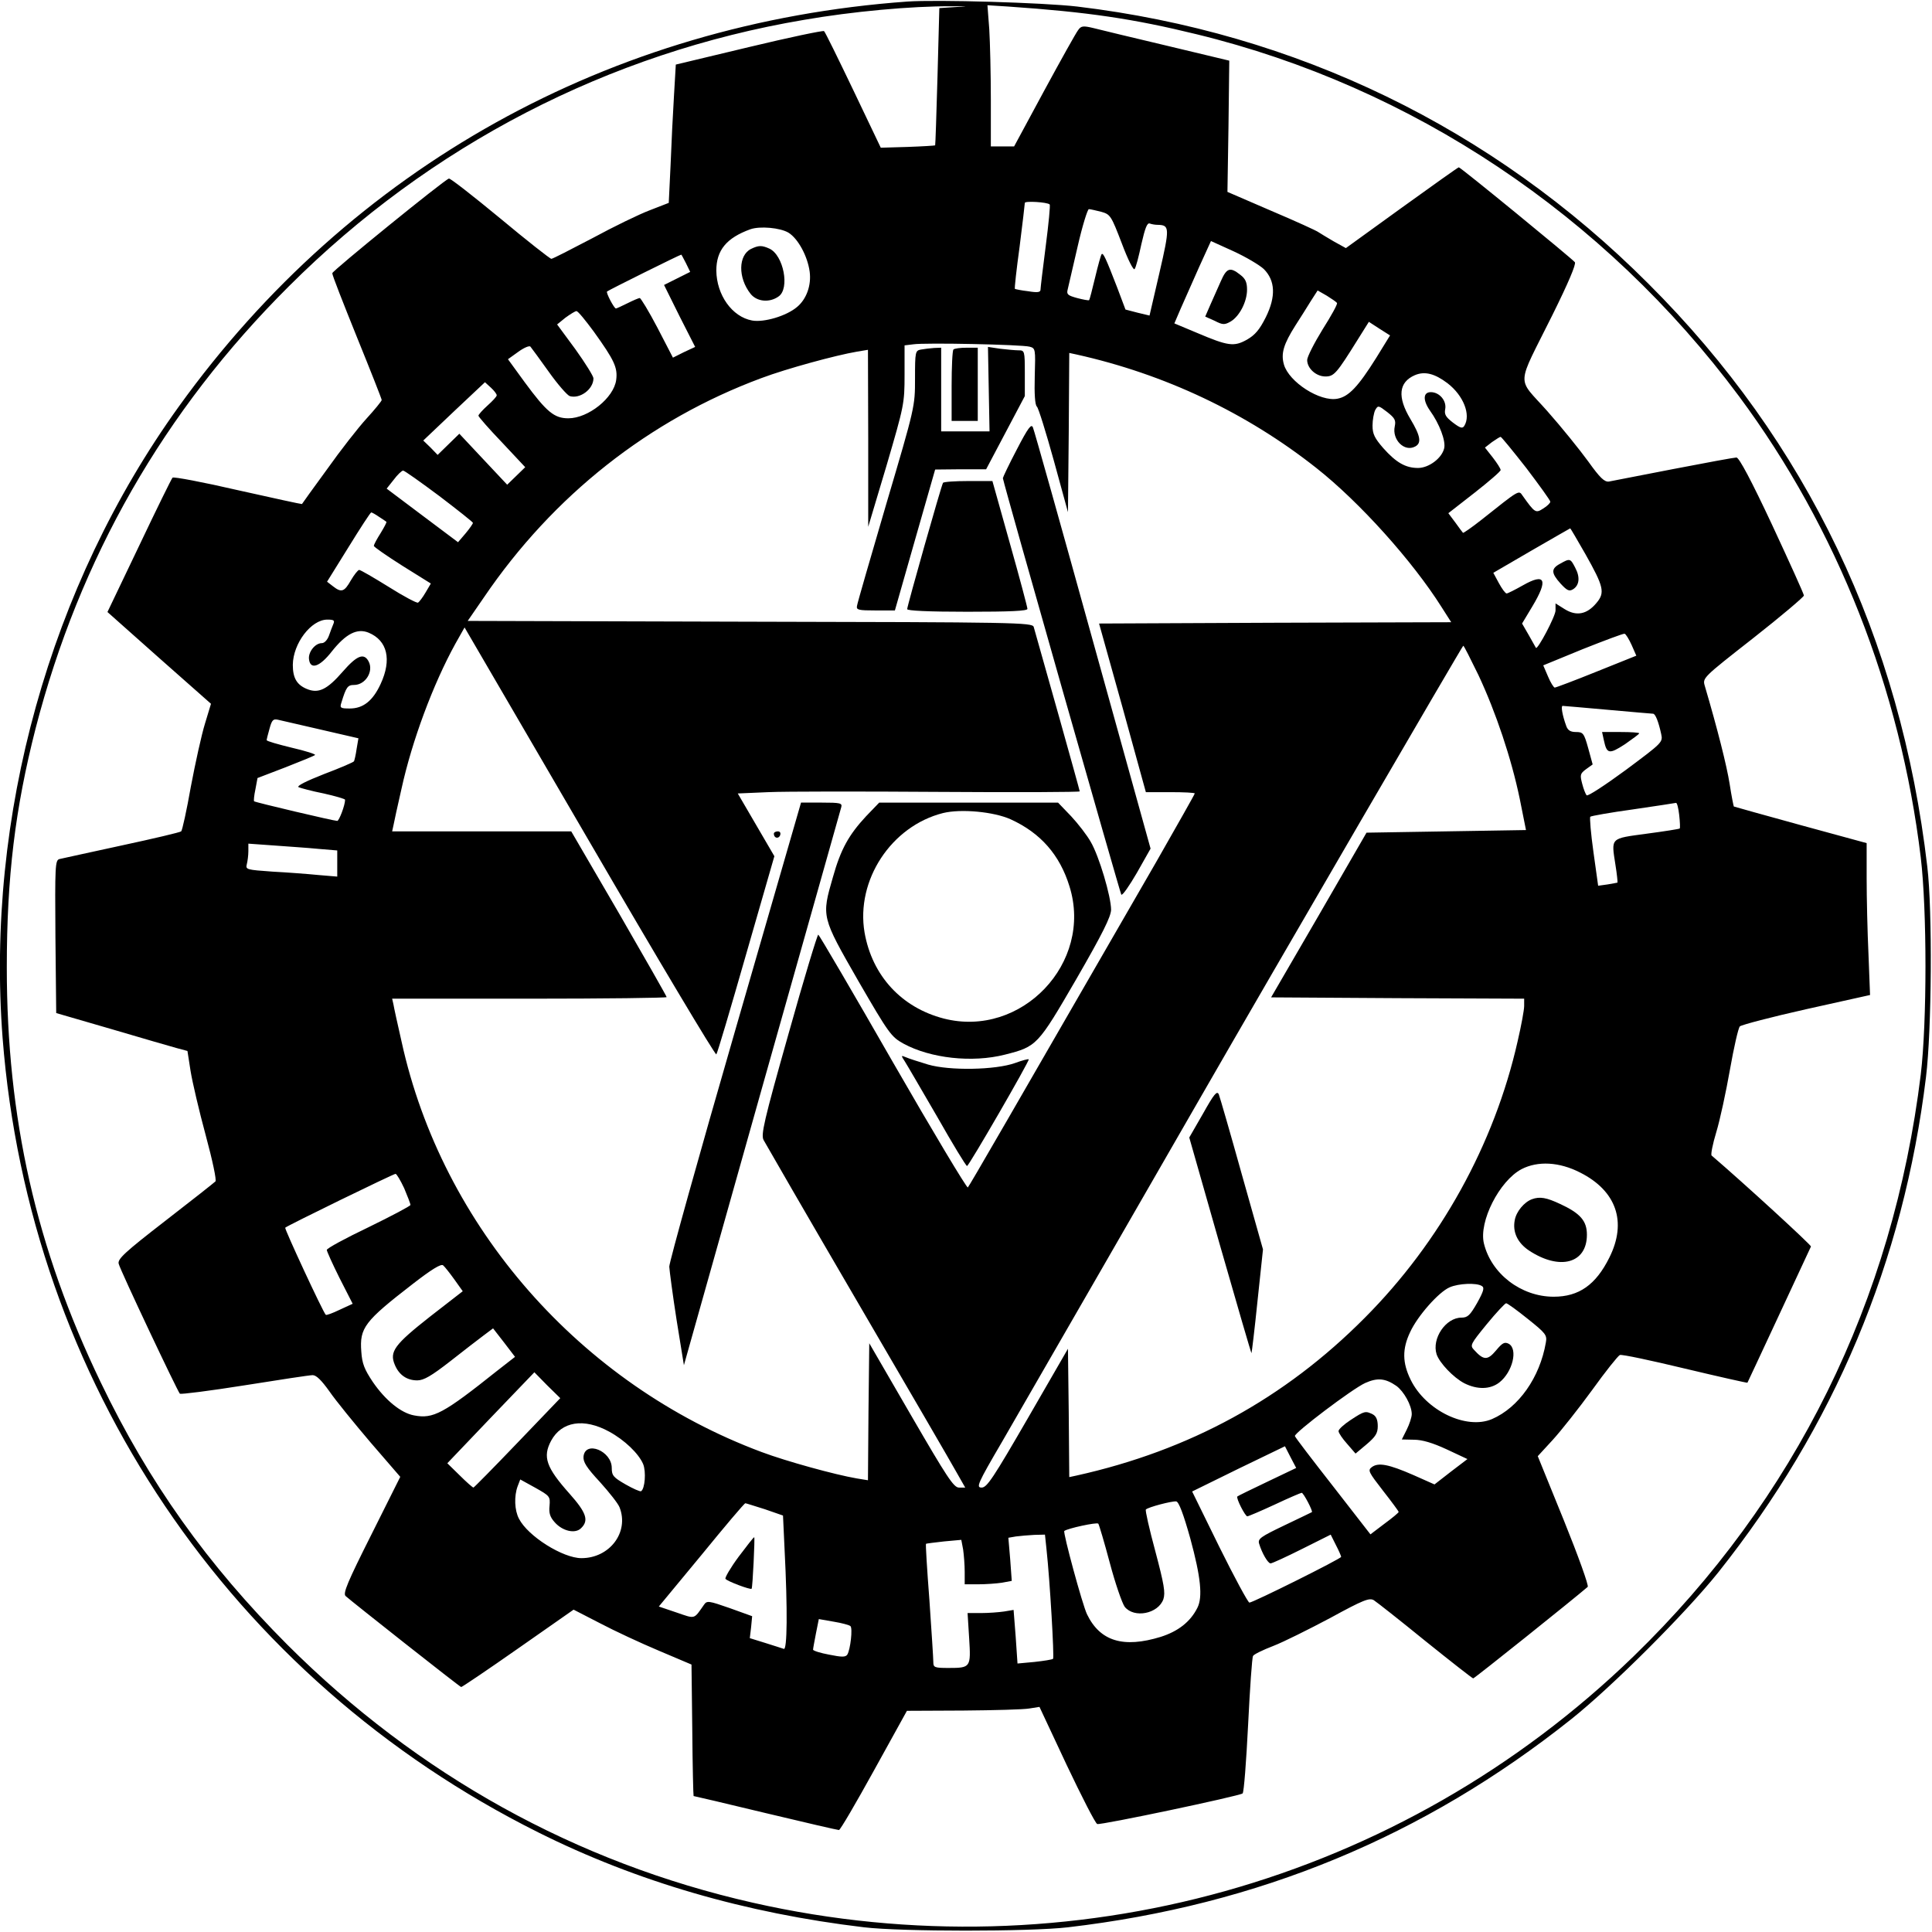 <?xml version="1.0" standalone="no"?>
<!DOCTYPE svg PUBLIC "-//W3C//DTD SVG 20010904//EN"
 "http://www.w3.org/TR/2001/REC-SVG-20010904/DTD/svg10.dtd">
<svg version="1.0" xmlns="http://www.w3.org/2000/svg"
 width="739pt" height="739pt" viewBox="0 0 739 739"
 preserveAspectRatio="xMidYMid meet">

<g transform="translate(0,739) scale(0.1,-0.1)"
fill="#000000" stroke="none">
<path d="M3470 7384 c-1136 -82 -2128 -634 -2786 -1549 -494 -686 -739 -1568
-674 -2416 102 -1309 871 -2450 2049 -3038 376 -188 792 -309 1246 -363 144
-17 634 -17 780 0 728 85 1361 347 1925 796 158 126 437 405 562 561 444 558
709 1189 795 1895 22 179 25 638 5 805 -102 874 -460 1625 -1067 2230 -595
596 -1348 960 -2185 1060 -130 15 -535 27 -650 19z m184 -21 l-61 -4 -7 -262
c-4 -144 -8 -262 -9 -263 -1 -1 -48 -4 -105 -6 l-103 -3 -105 220 c-58 121
-108 223 -112 226 -4 3 -133 -24 -287 -61 l-280 -67 -7 -119 c-4 -65 -10 -184
-13 -265 l-7 -145 -72 -28 c-40 -15 -139 -63 -220 -107 -82 -43 -152 -79 -157
-79 -5 0 -94 70 -196 155 -103 85 -191 154 -196 152 -19 -6 -446 -353 -446
-362 -1 -6 42 -115 94 -244 52 -128 95 -237 95 -241 0 -4 -26 -36 -58 -71 -32
-35 -100 -122 -151 -194 -52 -71 -95 -131 -96 -133 -1 -1 -111 23 -245 53
-134 31 -246 52 -250 48 -4 -4 -62 -122 -128 -261 l-121 -253 198 -176 198
-175 -23 -76 c-13 -42 -37 -151 -54 -241 -16 -91 -33 -168 -37 -171 -5 -4
-107 -28 -228 -54 -121 -26 -228 -50 -238 -52 -16 -5 -17 -26 -15 -297 l3
-292 210 -61 c116 -34 228 -67 251 -73 l41 -11 12 -77 c7 -43 33 -154 58 -246
26 -96 42 -172 37 -176 -5 -5 -91 -73 -192 -151 -155 -120 -183 -146 -178
-164 6 -25 225 -488 234 -497 4 -3 115 11 247 32 132 21 249 39 261 39 14 0
34 -20 64 -62 24 -35 95 -122 157 -195 l114 -132 -111 -222 c-91 -181 -109
-224 -98 -234 22 -20 436 -347 442 -348 2 -1 100 65 217 147 l213 149 101 -52
c55 -29 156 -76 225 -105 l125 -53 3 -252 c1 -138 4 -251 5 -251 2 0 126 -29
275 -65 150 -36 276 -65 281 -65 5 0 65 103 134 228 l126 228 215 1 c119 1
233 4 254 8 l38 6 104 -222 c58 -122 110 -224 117 -226 13 -5 544 107 556 117
5 4 14 122 21 262 7 140 15 259 19 264 3 6 38 23 77 38 39 15 137 64 218 107
128 70 150 78 167 68 11 -7 100 -77 197 -156 97 -78 180 -143 183 -143 5 0
381 301 438 350 5 4 -36 118 -91 254 l-100 246 57 62 c32 35 100 121 151 191
51 71 99 131 106 134 8 3 120 -21 249 -52 130 -31 237 -55 239 -54 1 2 56 119
121 259 65 140 120 258 122 262 2 5 -254 240 -380 348 -4 3 4 44 18 90 14 46
37 153 52 238 15 85 32 160 38 166 7 6 121 36 255 66 l243 54 -6 156 c-4 85
-7 216 -7 290 l0 135 -253 69 c-138 38 -253 70 -255 71 -1 1 -9 40 -16 86 -11
70 -47 212 -95 375 -9 31 -9 31 185 183 107 84 194 158 194 163 0 6 -55 127
-121 269 -80 171 -127 259 -137 259 -8 0 -117 -20 -241 -44 -124 -24 -236 -46
-247 -48 -17 -2 -34 14 -79 77 -32 44 -102 131 -157 193 -118 133 -120 85 20
367 61 123 91 194 86 202 -11 14 -437 363 -444 363 -3 0 -101 -70 -219 -155
l-213 -154 -47 26 c-25 15 -51 30 -58 35 -6 5 -87 42 -179 81 l-169 73 4 251
3 251 -238 57 c-132 31 -259 62 -283 68 -38 9 -46 8 -57 -8 -8 -10 -66 -114
-130 -232 l-115 -213 -45 0 -44 0 0 178 c0 99 -3 220 -6 270 l-7 92 79 -5
c306 -21 480 -47 721 -106 825 -201 1560 -692 2075 -1385 376 -507 617 -1117
695 -1764 24 -202 24 -629 0 -830 -106 -866 -481 -1626 -1098 -2225 -891 -864
-2155 -1218 -3369 -943 -676 153 -1282 489 -1781 987 -306 307 -530 621 -714
1004 -247 513 -359 1009 -359 1587 0 346 32 608 110 913 168 651 490 1215 969
1692 540 539 1223 893 1970 1019 184 32 411 53 565 52 67 0 69 0 14 -3z m361
-755 c3 -2 -4 -74 -15 -159 -11 -85 -20 -160 -20 -167 0 -10 -11 -12 -47 -6
-27 3 -49 8 -51 9 -2 1 6 74 18 161 11 88 20 163 20 168 0 8 86 3 95 -6z m197
-28 c35 -10 38 -14 79 -121 24 -64 45 -105 49 -98 5 6 16 49 26 96 14 61 22
82 32 78 8 -3 21 -5 30 -5 46 -1 47 -10 7 -183 l-38 -164 -46 11 -46 12 -32
85 c-44 114 -53 132 -59 127 -3 -3 -14 -43 -25 -89 -11 -46 -21 -85 -23 -87
-2 -2 -23 2 -46 8 -36 10 -41 14 -36 33 3 12 20 86 38 164 18 79 38 143 43
143 6 0 26 -5 47 -10z m-1196 -80 c37 -23 73 -90 81 -149 7 -52 -12 -105 -48
-135 -41 -35 -127 -60 -172 -52 -77 14 -136 98 -137 191 0 78 39 125 130 158
37 13 114 6 146 -13z m1818 -139 c44 -44 47 -105 8 -184 -24 -48 -41 -68 -72
-86 -50 -28 -72 -25 -192 26 l-86 36 24 56 c14 31 45 102 70 158 l46 101 86
-39 c48 -22 100 -53 116 -68z m-2210 22 l16 -33 -50 -25 -50 -25 59 -119 60
-118 -43 -20 -42 -21 -59 114 c-33 63 -64 114 -68 114 -4 0 -25 -9 -47 -20
-22 -11 -42 -20 -44 -20 -7 0 -39 61 -34 65 5 5 283 143 284 141 1 0 9 -16 18
-33z m2490 -152 c3 -4 -22 -49 -55 -101 -32 -52 -59 -105 -59 -117 0 -32 34
-63 70 -63 33 0 43 12 124 142 l42 67 40 -26 41 -26 -53 -86 c-69 -110 -105
-148 -148 -156 -67 -13 -186 64 -205 131 -12 42 -1 78 44 149 18 28 44 69 58
92 l27 42 35 -20 c19 -12 37 -24 39 -28z m-2843 -109 c79 -110 92 -138 86
-185 -9 -69 -107 -147 -183 -147 -54 0 -83 24 -167 138 l-64 88 39 28 c22 16
43 25 47 20 4 -5 36 -48 70 -96 34 -48 70 -89 80 -93 39 -12 91 26 91 68 0 8
-31 58 -69 111 l-70 95 32 26 c18 13 37 25 42 25 6 0 35 -36 66 -78z m1667
-58 c23 -6 23 -9 20 -113 -2 -68 1 -110 8 -116 6 -5 35 -99 65 -207 l54 -197
3 304 2 305 28 -6 c337 -75 650 -223 917 -434 165 -130 368 -356 479 -532 l37
-58 -674 -2 -673 -3 90 -322 89 -323 94 0 c51 0 93 -2 93 -5 0 -3 -67 -121
-148 -263 -564 -978 -714 -1238 -720 -1244 -4 -3 -133 212 -286 478 -153 267
-282 487 -286 489 -3 2 -55 -169 -114 -380 -95 -336 -106 -386 -95 -406 7 -13
168 -292 359 -619 191 -327 362 -621 379 -652 l33 -58 -24 0 c-20 0 -46 40
-183 276 l-160 276 -3 -262 -2 -262 -43 7 c-82 14 -268 65 -364 101 -694 259
-1222 862 -1377 1570 -15 66 -29 129 -31 142 l-5 22 525 0 c289 0 525 3 525 6
0 3 -82 147 -182 320 l-183 314 -343 0 -342 0 5 23 c2 12 16 75 31 141 40 182
120 398 206 554 l35 62 478 -820 c263 -452 481 -817 485 -813 4 4 55 177 114
383 l108 375 -70 120 -70 120 116 5 c65 3 359 3 655 1 295 -2 537 -1 537 2 0
5 -150 539 -176 629 -5 17 -68 18 -1085 20 l-1080 3 62 90 c265 390 633 680
1062 839 96 36 283 87 365 101 l42 7 1 -339 0 -338 70 234 c67 229 69 237 69
347 l0 113 33 4 c45 7 417 -1 445 -9z m1599 -140 c61 -47 90 -121 64 -163 -7
-11 -15 -9 -44 13 -27 21 -33 31 -29 51 6 32 -22 65 -55 65 -30 0 -31 -31 -3
-71 36 -50 61 -116 54 -144 -9 -38 -59 -75 -100 -75 -48 0 -84 21 -133 76 -33
38 -41 54 -41 86 0 22 5 48 10 59 11 19 12 19 46 -7 29 -23 34 -31 29 -55 -11
-51 37 -99 78 -77 25 13 21 40 -18 105 -51 85 -45 141 17 168 38 16 76 6 125
-31z m-3637 -46 c0 -5 -16 -22 -35 -39 -19 -17 -35 -35 -35 -39 0 -4 40 -50
90 -102 l89 -95 -35 -34 -34 -33 -92 98 -91 97 -41 -40 -42 -41 -27 28 -28 27
118 112 118 111 23 -21 c12 -11 22 -24 22 -29z m3938 -278 c50 -66 92 -124 92
-129 0 -5 -12 -17 -27 -26 -29 -19 -32 -17 -79 49 -15 22 -11 24 -157 -92 -38
-30 -70 -52 -71 -50 -1 1 -15 19 -29 39 l-27 36 100 78 c55 43 100 82 100 87
0 6 -14 27 -30 48 l-30 38 27 21 c16 11 30 20 33 20 3 0 47 -54 98 -119z
m-4158 -107 c71 -54 129 -100 129 -103 0 -3 -12 -21 -28 -40 l-29 -34 -136
102 -137 103 27 34 c14 19 31 35 36 35 5 0 67 -44 138 -97z m-230 -80 c14 -9
26 -17 28 -19 2 -1 -8 -20 -22 -43 -14 -22 -26 -44 -26 -49 0 -4 49 -38 109
-76 l109 -68 -20 -34 c-11 -19 -24 -36 -29 -39 -4 -3 -55 24 -112 60 -58 36
-108 65 -113 65 -5 0 -19 -18 -32 -40 -25 -44 -36 -48 -69 -22 l-22 17 82 132
c45 73 84 133 87 133 3 0 17 -8 30 -17z m4614 -142 c71 -126 76 -148 42 -188
-36 -43 -76 -51 -121 -23 l-35 22 0 -27 c0 -22 -69 -152 -75 -143 -1 2 -13 23
-27 48 l-26 45 39 65 c62 103 50 130 -36 81 -30 -17 -58 -31 -62 -31 -5 0 -18
18 -30 40 l-21 39 146 85 c81 47 148 85 148 85 1 1 27 -44 58 -98z m-4789
-268 c-4 -10 -12 -30 -17 -45 -6 -16 -17 -28 -27 -28 -26 0 -53 -35 -49 -62 5
-41 41 -29 87 30 54 68 97 90 141 72 72 -30 89 -103 46 -196 -30 -65 -67 -94
-118 -94 -36 0 -39 2 -32 23 18 59 24 67 48 67 44 0 76 52 56 90 -18 34 -45
23 -99 -39 -60 -69 -93 -85 -138 -66 -38 16 -53 42 -53 92 1 82 70 173 132
173 25 0 29 -3 23 -17z m4966 -80 l18 -41 -152 -61 c-84 -34 -156 -61 -160
-61 -4 0 -16 19 -26 43 l-18 42 151 62 c83 33 155 60 160 59 5 -1 17 -21 27
-43z m-586 -115 c67 -143 126 -319 158 -473 l24 -120 -305 -5 -305 -5 -182
-315 -183 -315 484 -3 484 -2 0 -28 c0 -15 -11 -75 -25 -135 -89 -394 -296
-768 -585 -1058 -307 -309 -670 -507 -1102 -603 l-28 -6 -2 245 -3 246 -153
-265 c-133 -230 -157 -266 -177 -266 -22 0 -17 13 79 177 117 203 634 1099
752 1305 302 525 1008 1738 1011 1738 3 0 28 -51 58 -112z m495 -133 c91 -8
168 -15 173 -15 9 0 21 -31 31 -77 7 -32 6 -33 -135 -138 -79 -58 -146 -102
-150 -97 -4 4 -12 24 -17 44 -9 34 -8 39 15 56 l25 18 -17 62 c-16 58 -20 62
-47 62 -20 0 -31 6 -37 23 -15 41 -21 77 -14 77 5 0 82 -7 173 -15z m-4922
-76 l143 -33 -7 -41 c-3 -22 -8 -43 -10 -47 -3 -4 -54 -26 -115 -49 -66 -26
-105 -45 -97 -50 7 -3 50 -15 96 -24 45 -10 82 -21 82 -24 0 -21 -23 -81 -30
-81 -13 0 -314 71 -318 75 -2 2 0 23 5 46 l8 43 107 41 c59 23 110 44 113 47
4 3 -37 16 -89 28 -53 13 -96 25 -96 29 0 3 5 23 11 44 9 33 14 38 32 34 12
-3 86 -20 165 -38z m5195 -326 c3 -27 4 -50 2 -52 -2 -2 -59 -11 -127 -20
-140 -19 -135 -14 -119 -118 6 -37 9 -68 8 -69 -1 0 -18 -4 -38 -7 l-36 -5
-18 129 c-10 71 -15 132 -12 135 3 3 76 16 163 28 88 13 162 24 165 25 4 0 9
-20 12 -46z m-5205 -130 l72 -6 0 -50 0 -50 -72 6 c-40 4 -119 10 -176 13 -99
7 -103 8 -98 28 3 12 6 34 6 50 l0 29 98 -7 c53 -4 130 -9 170 -13z m4826
-1238 c139 -70 180 -189 112 -325 -52 -105 -117 -150 -213 -150 -125 0 -239
88 -267 204 -20 83 59 239 144 284 62 32 144 28 224 -13z m-4498 -60 c13 -31
24 -59 24 -64 0 -4 -72 -42 -160 -85 -88 -42 -160 -81 -160 -87 0 -5 22 -54
49 -108 l50 -98 -50 -23 c-27 -13 -51 -22 -53 -19 -11 11 -159 330 -155 333 8
8 414 206 422 206 4 0 19 -25 33 -55z m192 -349 l32 -45 -125 -97 c-136 -107
-156 -134 -135 -184 16 -39 46 -60 86 -60 25 0 54 17 126 73 51 40 109 85 128
99 l36 27 42 -54 42 -55 -68 -53 c-207 -165 -245 -185 -318 -171 -50 9 -110
58 -158 128 -32 48 -41 70 -44 116 -7 91 12 116 197 259 71 55 108 78 116 71
6 -5 25 -29 43 -54z m3930 -25 c11 -6 7 -20 -18 -65 -27 -47 -36 -56 -60 -56
-60 0 -114 -80 -95 -140 11 -33 64 -89 106 -111 50 -25 99 -24 134 3 51 40 72
128 36 148 -16 8 -24 4 -49 -26 -32 -38 -47 -38 -84 3 -16 17 -13 22 49 98 36
44 70 80 74 80 5 0 42 -27 83 -60 69 -55 74 -62 69 -90 -23 -134 -104 -249
-206 -293 -98 -42 -253 32 -311 150 -32 65 -33 118 -2 183 28 61 109 153 151
171 34 15 103 18 123 5z m-3689 -600 c-90 -94 -166 -171 -168 -171 -3 0 -27
21 -53 47 l-47 46 166 174 167 174 49 -50 50 -49 -164 -171z m3362 218 c29
-21 59 -75 59 -108 0 -12 -9 -39 -19 -59 l-19 -38 46 -1 c32 0 72 -12 126 -37
l79 -37 -63 -48 -63 -49 -81 36 c-94 41 -134 49 -159 30 -16 -12 -12 -19 43
-90 33 -42 60 -79 60 -81 0 -3 -24 -23 -54 -45 l-54 -41 -143 184 c-79 101
-145 187 -146 192 -3 12 220 181 269 203 47 21 77 18 119 -11z m-3011 -175
c59 -32 113 -84 130 -124 12 -29 7 -95 -8 -104 -4 -2 -31 10 -59 26 -47 27
-53 34 -53 63 0 65 -101 106 -108 44 -2 -21 11 -42 63 -98 36 -40 70 -83 75
-97 37 -95 -38 -194 -146 -194 -71 0 -205 84 -239 151 -17 32 -19 86 -5 124
l10 26 58 -32 c55 -31 57 -33 54 -69 -3 -28 2 -43 20 -63 30 -34 79 -45 101
-22 30 29 20 59 -44 131 -90 101 -104 141 -71 203 40 74 125 88 222 35z m2517
-192 c-61 -29 -112 -54 -114 -56 -6 -6 30 -76 38 -76 4 0 51 20 105 45 53 25
100 45 103 45 7 0 44 -71 39 -74 -2 -1 -49 -24 -106 -51 -90 -43 -101 -51 -96
-69 11 -37 34 -76 44 -76 6 0 60 25 120 55 l110 55 20 -40 c11 -21 20 -42 20
-45 0 -7 -337 -175 -351 -175 -5 0 -57 96 -115 213 l-104 212 177 87 178 86
21 -41 22 -42 -111 -53z m-294 -217 c40 -147 48 -224 27 -265 -27 -54 -74 -90
-140 -111 -143 -44 -232 -17 -282 86 -17 34 -93 314 -87 319 13 10 124 34 130
28 3 -4 23 -71 44 -150 21 -79 47 -154 57 -168 36 -45 128 -27 148 29 8 25 3
56 -31 184 -23 85 -39 156 -36 159 8 9 100 33 116 31 10 -1 28 -49 54 -142z
m-1627 112 l69 -24 6 -129 c12 -235 10 -387 -3 -381 -7 2 -39 13 -72 23 l-58
18 5 42 4 42 -86 31 c-80 28 -87 29 -98 13 -40 -57 -32 -55 -105 -30 l-68 23
163 197 c89 109 164 198 168 198 3 0 36 -11 75 -23z m1077 -154 c13 -119 30
-413 25 -418 -3 -3 -35 -8 -71 -12 l-65 -6 -7 103 -8 102 -36 -6 c-20 -3 -60
-6 -88 -6 l-52 0 6 -96 c7 -112 6 -114 -79 -114 -54 0 -58 2 -58 23 0 13 -7
120 -15 237 -9 117 -15 214 -13 215 2 1 33 5 69 9 l66 6 7 -37 c3 -21 6 -59 6
-85 l0 -48 53 0 c28 0 69 3 89 6 l38 7 -6 83 -7 82 29 5 c16 2 48 5 70 6 l41
1 6 -57z m-750 -293 c9 -8 0 -89 -12 -109 -7 -10 -21 -10 -70 0 -33 6 -61 15
-61 19 0 4 5 31 11 62 l11 55 57 -10 c31 -5 60 -13 64 -17z"/>
<path d="M2873 6438 c-49 -24 -51 -110 -2 -172 24 -30 72 -35 107 -10 44 30
19 158 -35 183 -29 13 -41 13 -70 -1z"/>
<path d="M4670 6315 c-11 -25 -29 -65 -40 -90 l-20 -46 36 -16 c31 -16 38 -16
61 -3 34 20 63 76 63 122 0 28 -6 42 -26 57 -39 31 -52 26 -74 -24z"/>
<path d="M3523 6053 c-22 -4 -23 -8 -23 -111 0 -107 0 -108 -110 -480 -60
-205 -111 -380 -112 -390 -3 -15 6 -17 71 -17 l74 0 77 270 77 269 98 1 97 0
74 140 74 140 0 88 c0 85 -1 87 -24 87 -13 0 -44 3 -70 6 l-47 7 3 -162 3
-161 -92 0 -93 0 0 160 0 160 -27 -1 c-16 -1 -38 -4 -50 -6z"/>
<path d="M3647 6053 c-4 -3 -7 -66 -7 -140 l0 -133 50 0 50 0 0 140 0 140 -43
0 c-24 0 -47 -3 -50 -7z"/>
<path d="M3889 5670 c-30 -57 -53 -106 -53 -109 8 -41 449 -1588 453 -1593 4
-5 31 34 60 84 l52 92 -221 796 c-121 437 -224 804 -229 815 -6 15 -18 0 -62
-85z"/>
<path d="M3607 5543 c-7 -12 -137 -471 -137 -483 0 -6 80 -10 230 -10 164 0
230 3 230 11 0 6 -30 119 -67 250 l-67 239 -92 0 c-51 0 -95 -3 -97 -7z"/>
<path d="M2812 3448 c-139 -480 -252 -886 -252 -903 1 -16 13 -108 28 -204
l28 -173 298 1058 c165 583 301 1067 304 1077 4 15 -4 17 -75 17 l-79 0 -252
-872z"/>
<path d="M3313 4268 c-66 -71 -97 -126 -127 -233 -44 -152 -44 -151 97 -397
117 -202 126 -214 173 -240 103 -56 262 -74 388 -42 122 31 125 34 273 289
101 175 132 238 133 265 0 50 -46 206 -78 260 -14 25 -48 69 -75 98 l-50 52
-342 0 -342 0 -50 -52z m553 -12 c114 -52 188 -136 225 -257 91 -292 -184
-581 -481 -505 -162 42 -274 164 -303 329 -34 200 102 407 300 457 69 17 195
5 259 -24z"/>
<path d="M2960 4201 c0 -17 18 -21 24 -6 3 9 0 15 -9 15 -8 0 -15 -4 -15 -9z"/>
<path d="M3461 3330 c9 -14 64 -109 124 -212 59 -104 110 -188 114 -188 7 0
240 403 236 408 -2 2 -25 -4 -52 -14 -75 -27 -251 -30 -333 -6 -36 11 -74 23
-85 28 -19 8 -19 7 -4 -16z"/>
<path d="M5968 5234 c-36 -19 -35 -36 1 -76 25 -27 33 -31 48 -22 24 15 28 46
8 83 -18 35 -20 36 -57 15z"/>
<path d="M4602 3131 l-53 -92 118 -414 c65 -227 119 -412 120 -411 1 1 12 91
23 199 l21 198 -81 287 c-44 158 -84 296 -88 306 -7 15 -18 2 -60 -73z"/>
<path d="M6135 4558 c11 -52 20 -54 80 -15 30 21 55 39 55 42 0 3 -32 5 -71 5
l-71 0 7 -32z"/>
<path d="M5860 2803 c-30 -11 -60 -47 -66 -80 -9 -46 11 -87 54 -116 118 -78
222 -50 222 60 0 53 -25 82 -103 118 -51 24 -77 29 -107 18z"/>
<path d="M5167 1959 c-26 -17 -47 -36 -47 -43 0 -7 15 -29 33 -49 l32 -37 43
36 c34 29 42 42 42 69 0 24 -6 38 -19 45 -28 14 -32 13 -84 -21z"/>
<path d="M2825 1435 c-31 -42 -53 -80 -50 -84 5 -9 96 -43 100 -38 4 5 13 197
10 197 -3 0 -29 -34 -60 -75z"/>
</g>
</svg>
